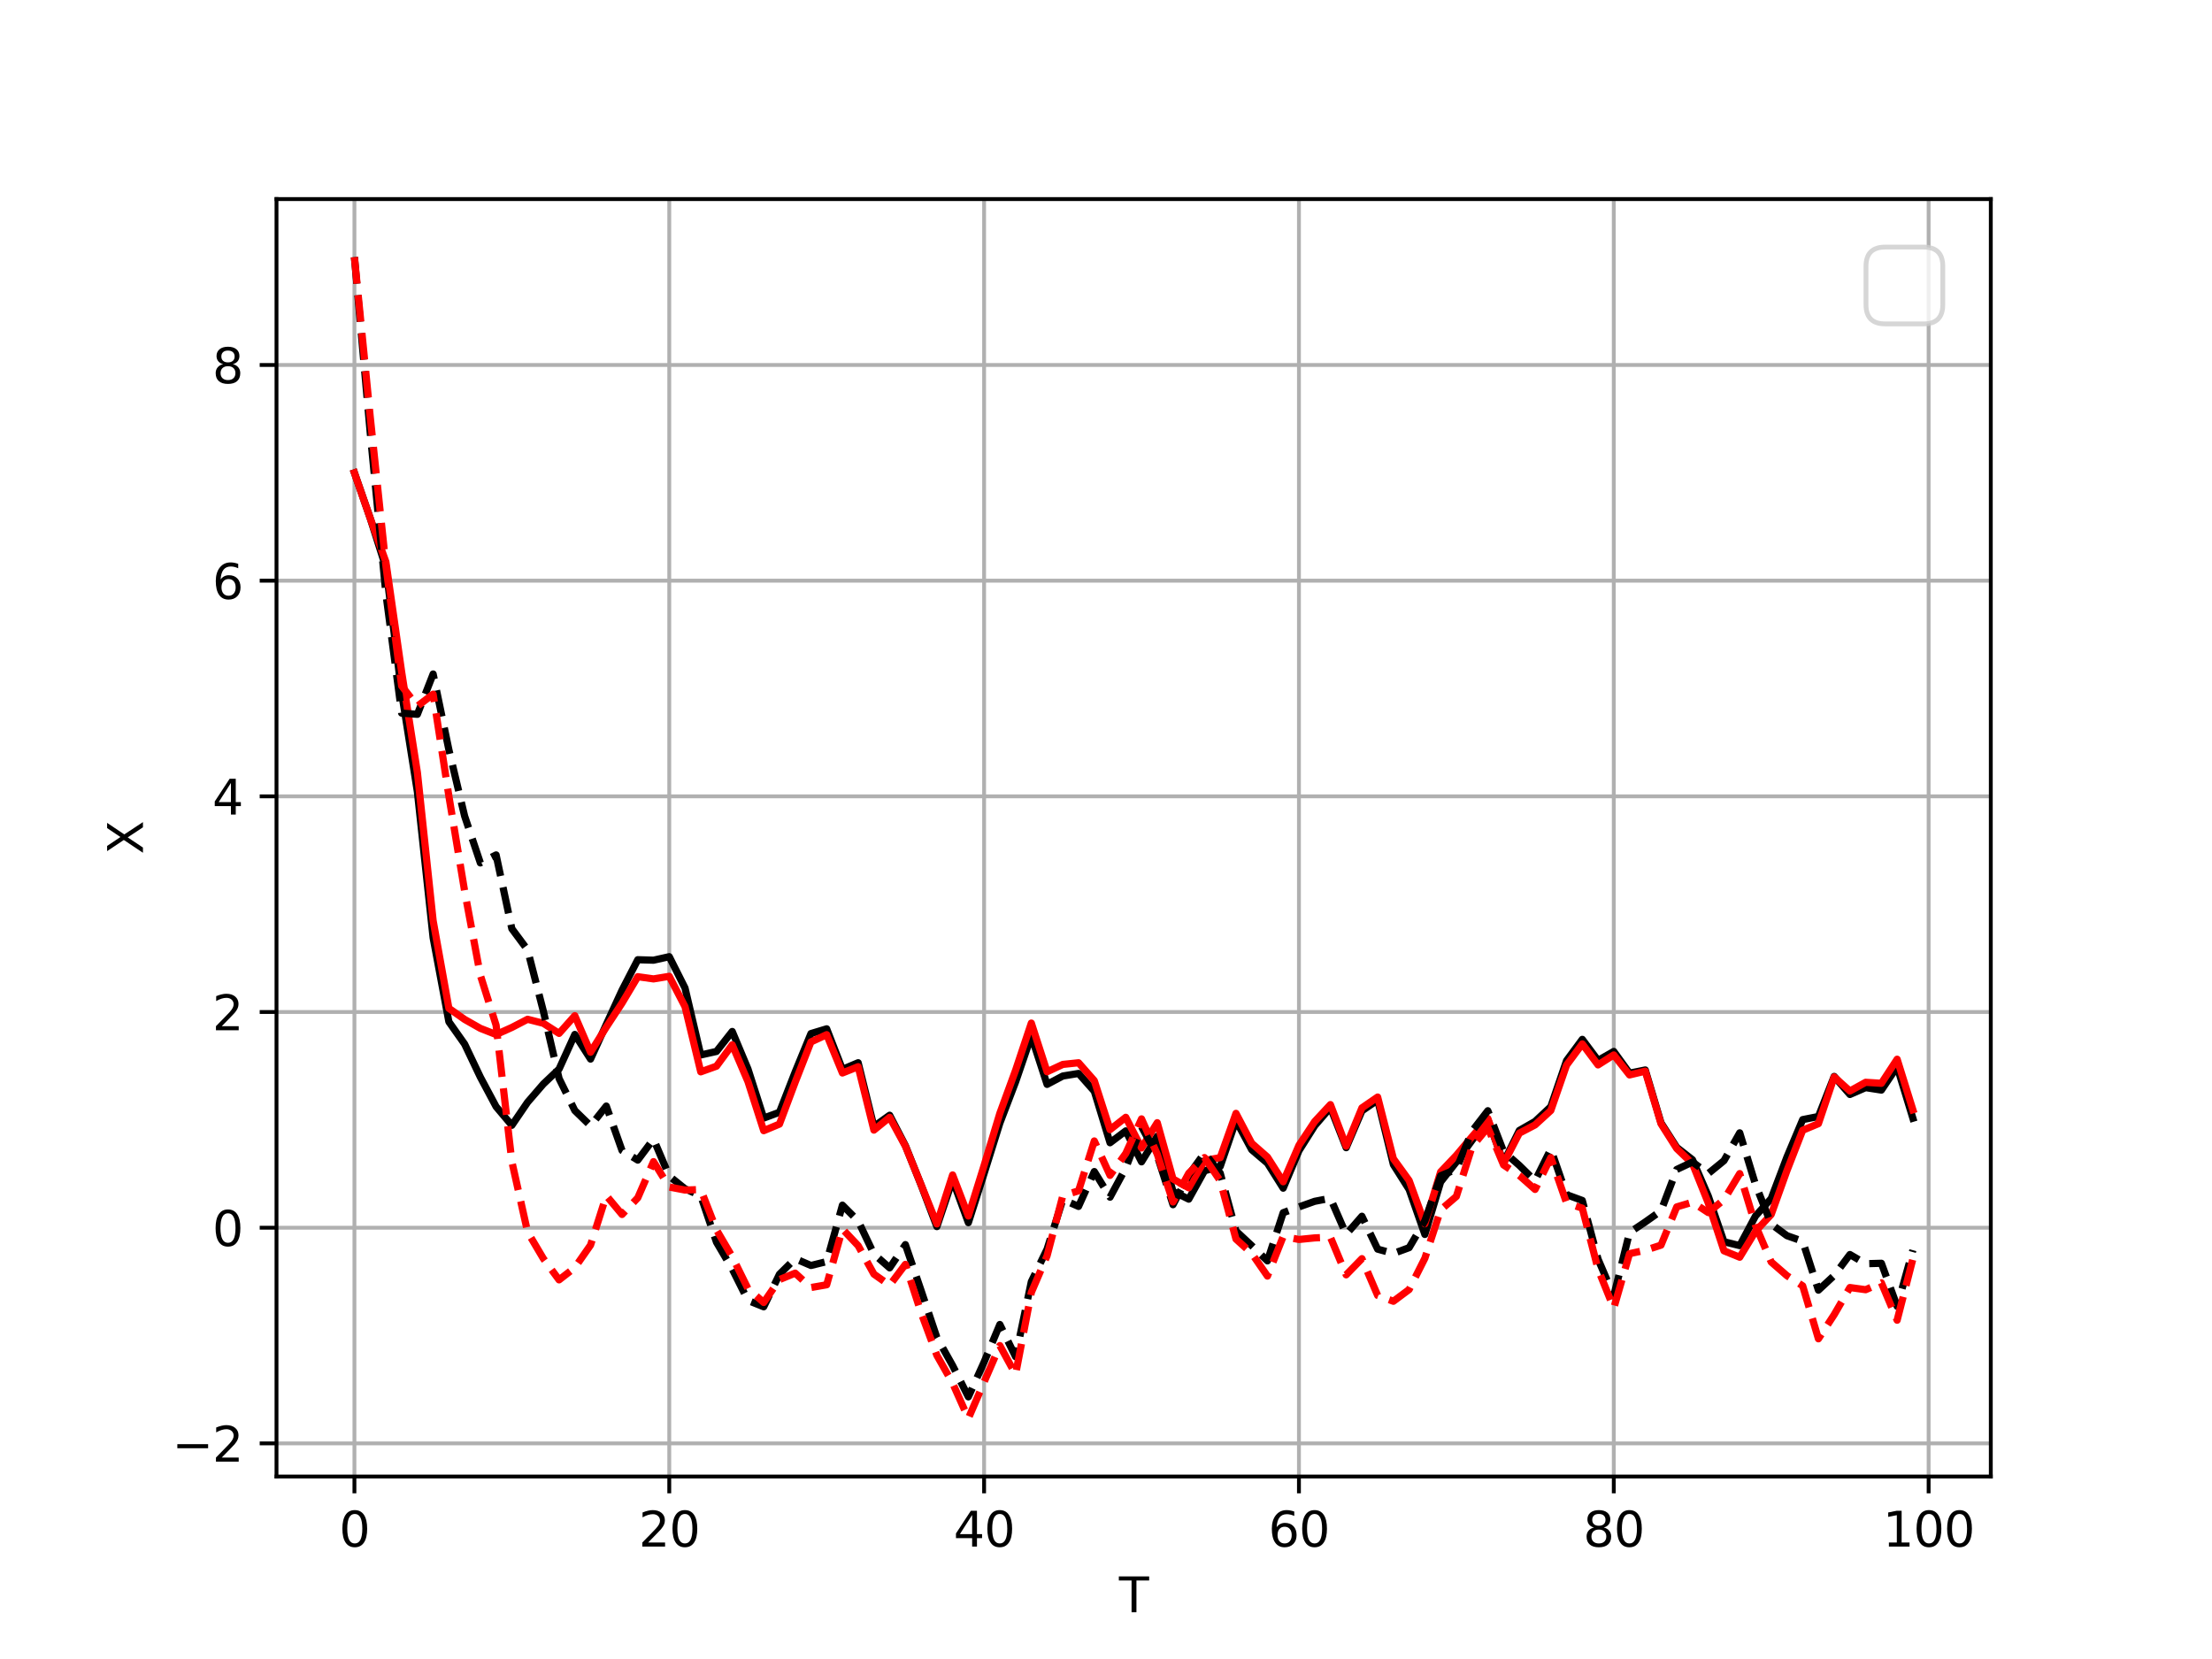<?xml version="1.0" encoding="utf-8" standalone="no"?>
<!DOCTYPE svg PUBLIC "-//W3C//DTD SVG 1.1//EN"
  "http://www.w3.org/Graphics/SVG/1.1/DTD/svg11.dtd">
<svg xmlns:xlink="http://www.w3.org/1999/xlink" width="460.8pt" height="345.6pt" viewBox="0 0 460.8 345.6" xmlns="http://www.w3.org/2000/svg" version="1.1">
 <defs>
  <style type="text/css">*{stroke-linejoin: round; stroke-linecap: butt}</style>
 </defs>
 <g id="figure_1">
  <g id="patch_1">
   <path d="M 0 345.6 
L 460.8 345.6 
L 460.8 0 
L 0 0 
z
" style="fill: #ffffff"/>
  </g>
  <g id="axes_1">
   <g id="patch_2">
    <path d="M 57.6 307.584 
L 414.72 307.584 
L 414.72 41.472 
L 57.6 41.472 
z
" style="fill: #ffffff"/>
   </g>
   <g id="matplotlib.axis_1">
    <g id="xtick_1">
     <g id="line2d_1">
      <path d="M 73.833 307.584 
L 73.833 41.472 
" clip-path="url(#p9a618736c2)" style="fill: none; stroke: #b0b0b0; stroke-width: 0.8; stroke-linecap: square"/>
     </g>
     <g id="line2d_2">
      <defs>
       <path id="me4dec39c8c" d="M 0 0 
L 0 3.5 
" style="stroke: #000000; stroke-width: 0.8"/>
      </defs>
      <g>
       <use xlink:href="#me4dec39c8c" x="73.833" y="307.584" style="stroke: #000000; stroke-width: 0.8"/>
      </g>
     </g>
     <g id="text_1">
      <!-- 0 -->
      <g transform="translate(70.651 322.182) scale(0.1 -0.1)">
       <defs>
        <path id="DejaVuSans-30" d="M 2034 4250 
Q 1547 4250 1301 3770 
Q 1056 3291 1056 2328 
Q 1056 1369 1301 889 
Q 1547 409 2034 409 
Q 2525 409 2770 889 
Q 3016 1369 3016 2328 
Q 3016 3291 2770 3770 
Q 2525 4250 2034 4250 
z
M 2034 4750 
Q 2819 4750 3233 4129 
Q 3647 3509 3647 2328 
Q 3647 1150 3233 529 
Q 2819 -91 2034 -91 
Q 1250 -91 836 529 
Q 422 1150 422 2328 
Q 422 3509 836 4129 
Q 1250 4750 2034 4750 
z
" transform="scale(0.016)"/>
       </defs>
       <use xlink:href="#DejaVuSans-30"/>
      </g>
     </g>
    </g>
    <g id="xtick_2">
     <g id="line2d_3">
      <path d="M 139.42 307.584 
L 139.42 41.472 
" clip-path="url(#p9a618736c2)" style="fill: none; stroke: #b0b0b0; stroke-width: 0.8; stroke-linecap: square"/>
     </g>
     <g id="line2d_4">
      <g>
       <use xlink:href="#me4dec39c8c" x="139.42" y="307.584" style="stroke: #000000; stroke-width: 0.8"/>
      </g>
     </g>
     <g id="text_2">
      <!-- 20 -->
      <g transform="translate(133.057 322.182) scale(0.1 -0.1)">
       <defs>
        <path id="DejaVuSans-32" d="M 1228 531 
L 3431 531 
L 3431 0 
L 469 0 
L 469 531 
Q 828 903 1448 1529 
Q 2069 2156 2228 2338 
Q 2531 2678 2651 2914 
Q 2772 3150 2772 3378 
Q 2772 3750 2511 3984 
Q 2250 4219 1831 4219 
Q 1534 4219 1204 4116 
Q 875 4013 500 3803 
L 500 4441 
Q 881 4594 1212 4672 
Q 1544 4750 1819 4750 
Q 2544 4750 2975 4387 
Q 3406 4025 3406 3419 
Q 3406 3131 3298 2873 
Q 3191 2616 2906 2266 
Q 2828 2175 2409 1742 
Q 1991 1309 1228 531 
z
" transform="scale(0.016)"/>
       </defs>
       <use xlink:href="#DejaVuSans-32"/>
       <use xlink:href="#DejaVuSans-30" x="63.623"/>
      </g>
     </g>
    </g>
    <g id="xtick_3">
     <g id="line2d_5">
      <path d="M 205.006 307.584 
L 205.006 41.472 
" clip-path="url(#p9a618736c2)" style="fill: none; stroke: #b0b0b0; stroke-width: 0.8; stroke-linecap: square"/>
     </g>
     <g id="line2d_6">
      <g>
       <use xlink:href="#me4dec39c8c" x="205.006" y="307.584" style="stroke: #000000; stroke-width: 0.8"/>
      </g>
     </g>
     <g id="text_3">
      <!-- 40 -->
      <g transform="translate(198.644 322.182) scale(0.1 -0.1)">
       <defs>
        <path id="DejaVuSans-34" d="M 2419 4116 
L 825 1625 
L 2419 1625 
L 2419 4116 
z
M 2253 4666 
L 3047 4666 
L 3047 1625 
L 3713 1625 
L 3713 1100 
L 3047 1100 
L 3047 0 
L 2419 0 
L 2419 1100 
L 313 1100 
L 313 1709 
L 2253 4666 
z
" transform="scale(0.016)"/>
       </defs>
       <use xlink:href="#DejaVuSans-34"/>
       <use xlink:href="#DejaVuSans-30" x="63.623"/>
      </g>
     </g>
    </g>
    <g id="xtick_4">
     <g id="line2d_7">
      <path d="M 270.593 307.584 
L 270.593 41.472 
" clip-path="url(#p9a618736c2)" style="fill: none; stroke: #b0b0b0; stroke-width: 0.8; stroke-linecap: square"/>
     </g>
     <g id="line2d_8">
      <g>
       <use xlink:href="#me4dec39c8c" x="270.593" y="307.584" style="stroke: #000000; stroke-width: 0.8"/>
      </g>
     </g>
     <g id="text_4">
      <!-- 60 -->
      <g transform="translate(264.231 322.182) scale(0.1 -0.1)">
       <defs>
        <path id="DejaVuSans-36" d="M 2113 2584 
Q 1688 2584 1439 2293 
Q 1191 2003 1191 1497 
Q 1191 994 1439 701 
Q 1688 409 2113 409 
Q 2538 409 2786 701 
Q 3034 994 3034 1497 
Q 3034 2003 2786 2293 
Q 2538 2584 2113 2584 
z
M 3366 4563 
L 3366 3988 
Q 3128 4100 2886 4159 
Q 2644 4219 2406 4219 
Q 1781 4219 1451 3797 
Q 1122 3375 1075 2522 
Q 1259 2794 1537 2939 
Q 1816 3084 2150 3084 
Q 2853 3084 3261 2657 
Q 3669 2231 3669 1497 
Q 3669 778 3244 343 
Q 2819 -91 2113 -91 
Q 1303 -91 875 529 
Q 447 1150 447 2328 
Q 447 3434 972 4092 
Q 1497 4750 2381 4750 
Q 2619 4750 2861 4703 
Q 3103 4656 3366 4563 
z
" transform="scale(0.016)"/>
       </defs>
       <use xlink:href="#DejaVuSans-36"/>
       <use xlink:href="#DejaVuSans-30" x="63.623"/>
      </g>
     </g>
    </g>
    <g id="xtick_5">
     <g id="line2d_9">
      <path d="M 336.18 307.584 
L 336.18 41.472 
" clip-path="url(#p9a618736c2)" style="fill: none; stroke: #b0b0b0; stroke-width: 0.8; stroke-linecap: square"/>
     </g>
     <g id="line2d_10">
      <g>
       <use xlink:href="#me4dec39c8c" x="336.18" y="307.584" style="stroke: #000000; stroke-width: 0.8"/>
      </g>
     </g>
     <g id="text_5">
      <!-- 80 -->
      <g transform="translate(329.817 322.182) scale(0.1 -0.1)">
       <defs>
        <path id="DejaVuSans-38" d="M 2034 2216 
Q 1584 2216 1326 1975 
Q 1069 1734 1069 1313 
Q 1069 891 1326 650 
Q 1584 409 2034 409 
Q 2484 409 2743 651 
Q 3003 894 3003 1313 
Q 3003 1734 2745 1975 
Q 2488 2216 2034 2216 
z
M 1403 2484 
Q 997 2584 770 2862 
Q 544 3141 544 3541 
Q 544 4100 942 4425 
Q 1341 4750 2034 4750 
Q 2731 4750 3128 4425 
Q 3525 4100 3525 3541 
Q 3525 3141 3298 2862 
Q 3072 2584 2669 2484 
Q 3125 2378 3379 2068 
Q 3634 1759 3634 1313 
Q 3634 634 3220 271 
Q 2806 -91 2034 -91 
Q 1263 -91 848 271 
Q 434 634 434 1313 
Q 434 1759 690 2068 
Q 947 2378 1403 2484 
z
M 1172 3481 
Q 1172 3119 1398 2916 
Q 1625 2713 2034 2713 
Q 2441 2713 2670 2916 
Q 2900 3119 2900 3481 
Q 2900 3844 2670 4047 
Q 2441 4250 2034 4250 
Q 1625 4250 1398 4047 
Q 1172 3844 1172 3481 
z
" transform="scale(0.016)"/>
       </defs>
       <use xlink:href="#DejaVuSans-38"/>
       <use xlink:href="#DejaVuSans-30" x="63.623"/>
      </g>
     </g>
    </g>
    <g id="xtick_6">
     <g id="line2d_11">
      <path d="M 401.767 307.584 
L 401.767 41.472 
" clip-path="url(#p9a618736c2)" style="fill: none; stroke: #b0b0b0; stroke-width: 0.8; stroke-linecap: square"/>
     </g>
     <g id="line2d_12">
      <g>
       <use xlink:href="#me4dec39c8c" x="401.767" y="307.584" style="stroke: #000000; stroke-width: 0.8"/>
      </g>
     </g>
     <g id="text_6">
      <!-- 100 -->
      <g transform="translate(392.223 322.182) scale(0.1 -0.1)">
       <defs>
        <path id="DejaVuSans-31" d="M 794 531 
L 1825 531 
L 1825 4091 
L 703 3866 
L 703 4441 
L 1819 4666 
L 2450 4666 
L 2450 531 
L 3481 531 
L 3481 0 
L 794 0 
L 794 531 
z
" transform="scale(0.016)"/>
       </defs>
       <use xlink:href="#DejaVuSans-31"/>
       <use xlink:href="#DejaVuSans-30" x="63.623"/>
       <use xlink:href="#DejaVuSans-30" x="127.246"/>
      </g>
     </g>
    </g>
    <g id="text_7">
     <!-- T -->
     <g transform="translate(233.106 335.861) scale(0.1 -0.1)">
      <defs>
       <path id="DejaVuSans-54" d="M -19 4666 
L 3928 4666 
L 3928 4134 
L 2272 4134 
L 2272 0 
L 1638 0 
L 1638 4134 
L -19 4134 
L -19 4666 
z
" transform="scale(0.016)"/>
      </defs>
      <use xlink:href="#DejaVuSans-54"/>
     </g>
    </g>
   </g>
   <g id="matplotlib.axis_2">
    <g id="ytick_1">
     <g id="line2d_13">
      <path d="M 57.6 300.681 
L 414.72 300.681 
" clip-path="url(#p9a618736c2)" style="fill: none; stroke: #b0b0b0; stroke-width: 0.8; stroke-linecap: square"/>
     </g>
     <g id="line2d_14">
      <defs>
       <path id="m6186cc1fbd" d="M 0 0 
L -3.5 0 
" style="stroke: #000000; stroke-width: 0.8"/>
      </defs>
      <g>
       <use xlink:href="#m6186cc1fbd" x="57.6" y="300.681" style="stroke: #000000; stroke-width: 0.8"/>
      </g>
     </g>
     <g id="text_8">
      <!-- −2 -->
      <g transform="translate(35.858 304.48) scale(0.1 -0.1)">
       <defs>
        <path id="DejaVuSans-2212" d="M 678 2272 
L 4684 2272 
L 4684 1741 
L 678 1741 
L 678 2272 
z
" transform="scale(0.016)"/>
       </defs>
       <use xlink:href="#DejaVuSans-2212"/>
       <use xlink:href="#DejaVuSans-32" x="83.789"/>
      </g>
     </g>
    </g>
    <g id="ytick_2">
     <g id="line2d_15">
      <path d="M 57.6 255.751 
L 414.72 255.751 
" clip-path="url(#p9a618736c2)" style="fill: none; stroke: #b0b0b0; stroke-width: 0.8; stroke-linecap: square"/>
     </g>
     <g id="line2d_16">
      <g>
       <use xlink:href="#m6186cc1fbd" x="57.6" y="255.751" style="stroke: #000000; stroke-width: 0.8"/>
      </g>
     </g>
     <g id="text_9">
      <!-- 0 -->
      <g transform="translate(44.237 259.551) scale(0.1 -0.1)">
       <use xlink:href="#DejaVuSans-30"/>
      </g>
     </g>
    </g>
    <g id="ytick_3">
     <g id="line2d_17">
      <path d="M 57.6 210.822 
L 414.72 210.822 
" clip-path="url(#p9a618736c2)" style="fill: none; stroke: #b0b0b0; stroke-width: 0.8; stroke-linecap: square"/>
     </g>
     <g id="line2d_18">
      <g>
       <use xlink:href="#m6186cc1fbd" x="57.6" y="210.822" style="stroke: #000000; stroke-width: 0.8"/>
      </g>
     </g>
     <g id="text_10">
      <!-- 2 -->
      <g transform="translate(44.237 214.621) scale(0.1 -0.1)">
       <use xlink:href="#DejaVuSans-32"/>
      </g>
     </g>
    </g>
    <g id="ytick_4">
     <g id="line2d_19">
      <path d="M 57.6 165.892 
L 414.72 165.892 
" clip-path="url(#p9a618736c2)" style="fill: none; stroke: #b0b0b0; stroke-width: 0.8; stroke-linecap: square"/>
     </g>
     <g id="line2d_20">
      <g>
       <use xlink:href="#m6186cc1fbd" x="57.6" y="165.892" style="stroke: #000000; stroke-width: 0.8"/>
      </g>
     </g>
     <g id="text_11">
      <!-- 4 -->
      <g transform="translate(44.237 169.691) scale(0.1 -0.1)">
       <use xlink:href="#DejaVuSans-34"/>
      </g>
     </g>
    </g>
    <g id="ytick_5">
     <g id="line2d_21">
      <path d="M 57.6 120.962 
L 414.72 120.962 
" clip-path="url(#p9a618736c2)" style="fill: none; stroke: #b0b0b0; stroke-width: 0.8; stroke-linecap: square"/>
     </g>
     <g id="line2d_22">
      <g>
       <use xlink:href="#m6186cc1fbd" x="57.6" y="120.962" style="stroke: #000000; stroke-width: 0.8"/>
      </g>
     </g>
     <g id="text_12">
      <!-- 6 -->
      <g transform="translate(44.237 124.762) scale(0.1 -0.1)">
       <use xlink:href="#DejaVuSans-36"/>
      </g>
     </g>
    </g>
    <g id="ytick_6">
     <g id="line2d_23">
      <path d="M 57.6 76.033 
L 414.72 76.033 
" clip-path="url(#p9a618736c2)" style="fill: none; stroke: #b0b0b0; stroke-width: 0.8; stroke-linecap: square"/>
     </g>
     <g id="line2d_24">
      <g>
       <use xlink:href="#m6186cc1fbd" x="57.6" y="76.033" style="stroke: #000000; stroke-width: 0.8"/>
      </g>
     </g>
     <g id="text_13">
      <!-- 8 -->
      <g transform="translate(44.237 79.832) scale(0.1 -0.1)">
       <use xlink:href="#DejaVuSans-38"/>
      </g>
     </g>
    </g>
    <g id="text_14">
     <!-- X -->
     <g transform="translate(29.778 177.953) rotate(-90) scale(0.1 -0.1)">
      <defs>
       <path id="DejaVuSans-58" d="M 403 4666 
L 1081 4666 
L 2241 2931 
L 3406 4666 
L 4084 4666 
L 2584 2425 
L 4184 0 
L 3506 0 
L 2194 1984 
L 872 0 
L 191 0 
L 1856 2491 
L 403 4666 
z
" transform="scale(0.016)"/>
      </defs>
      <use xlink:href="#DejaVuSans-58"/>
     </g>
    </g>
   </g>
   <g id="line2d_25">
    <path d="M 73.833 98.498 
L 77.112 107.928 
L 80.391 118.226 
L 83.671 144.338 
L 86.95 164.956 
L 90.229 195.355 
L 93.509 212.855 
L 96.788 217.496 
L 100.067 224.386 
L 103.347 230.534 
L 106.626 234.427 
L 109.905 229.618 
L 113.185 225.82 
L 116.464 222.704 
L 119.743 215.494 
L 123.023 220.624 
L 126.302 213.406 
L 129.581 206.275 
L 132.861 199.928 
L 136.14 200.025 
L 139.42 199.295 
L 142.699 205.818 
L 145.978 219.769 
L 149.258 219.035 
L 152.537 214.875 
L 155.816 222.691 
L 159.096 232.916 
L 162.375 231.705 
L 165.654 223.301 
L 168.934 215.313 
L 172.213 214.323 
L 175.492 222.767 
L 178.772 221.384 
L 182.051 234.679 
L 185.33 232.325 
L 188.61 238.653 
L 191.889 246.876 
L 195.168 255.522 
L 198.448 245.782 
L 201.727 254.704 
L 205.006 244.447 
L 208.286 233.967 
L 211.565 225.389 
L 214.844 215.819 
L 218.124 225.896 
L 221.403 224.154 
L 224.682 223.618 
L 227.962 227.322 
L 231.241 238.057 
L 234.52 235.587 
L 237.8 242.033 
L 241.079 236.708 
L 244.358 248.189 
L 247.638 249.802 
L 250.917 243.902 
L 254.196 242.981 
L 257.476 233.425 
L 260.755 239.515 
L 264.034 242.305 
L 267.314 247.517 
L 270.593 239.717 
L 273.872 234.524 
L 277.152 230.72 
L 280.431 239.082 
L 283.71 231.413 
L 286.99 229.163 
L 290.269 242.612 
L 293.548 247.787 
L 296.828 257.159 
L 300.107 246.226 
L 303.386 242.058 
L 306.666 237.535 
L 309.945 233.25 
L 313.224 242.133 
L 316.504 235.494 
L 319.783 233.617 
L 323.062 230.545 
L 326.342 220.953 
L 329.621 216.518 
L 332.9 220.906 
L 336.18 219.036 
L 339.459 223.56 
L 342.739 222.896 
L 346.018 233.904 
L 349.297 239.026 
L 352.577 241.592 
L 355.856 249.136 
L 359.135 258.684 
L 362.415 259.48 
L 365.694 253.324 
L 368.973 249.684 
L 372.253 241.028 
L 375.532 233.236 
L 378.811 232.589 
L 382.091 224.238 
L 385.37 227.999 
L 388.649 226.574 
L 391.929 227.083 
L 395.208 222.215 
L 398.487 232.947 
" clip-path="url(#p9a618736c2)" style="fill: none; stroke: #000000; stroke-width: 1.5; stroke-linecap: square"/>
   </g>
   <g id="line2d_26">
    <path d="M 73.833 98.498 
L 77.112 107.928 
L 80.391 117.065 
L 83.671 139.987 
L 86.95 160.934 
L 90.229 191.792 
L 93.509 210.049 
L 96.788 212.361 
L 100.067 214.223 
L 103.347 215.513 
L 106.626 214.038 
L 109.905 212.336 
L 113.185 213.169 
L 116.464 215.275 
L 119.743 211.586 
L 123.023 219.195 
L 126.302 213.964 
L 129.581 208.954 
L 132.861 203.464 
L 136.14 203.923 
L 139.42 203.386 
L 142.699 209.701 
L 145.978 223.283 
L 149.258 222.106 
L 152.537 217.653 
L 155.816 225.329 
L 159.096 235.54 
L 162.375 234.168 
L 165.654 225.433 
L 168.934 217.054 
L 172.213 215.541 
L 175.492 223.522 
L 178.772 222.21 
L 182.051 235.42 
L 185.33 232.759 
L 188.61 238.768 
L 191.889 246.819 
L 195.168 254.962 
L 198.448 244.763 
L 201.727 253.312 
L 205.006 242.782 
L 208.286 231.922 
L 211.565 222.952 
L 214.844 213.126 
L 218.124 223.267 
L 221.403 221.739 
L 224.682 221.393 
L 227.962 225.12 
L 231.241 235.321 
L 234.52 232.755 
L 237.8 239.139 
L 241.079 233.879 
L 244.358 245.604 
L 247.638 247.446 
L 250.917 241.748 
L 254.196 241.157 
L 257.476 231.935 
L 260.755 238.168 
L 264.034 241.044 
L 267.314 246.183 
L 270.593 238.594 
L 273.872 233.636 
L 277.152 230.108 
L 280.431 238.758 
L 283.71 230.794 
L 286.99 228.535 
L 290.269 241.388 
L 293.548 245.926 
L 296.828 254.938 
L 300.107 244.135 
L 303.386 240.678 
L 306.666 236.781 
L 309.945 233.001 
L 313.224 242.394 
L 316.504 236.057 
L 319.783 234.34 
L 323.062 231.344 
L 326.342 221.887 
L 329.621 217.463 
L 332.9 221.841 
L 336.18 219.761 
L 339.459 223.928 
L 342.739 223.146 
L 346.018 234.095 
L 349.297 239.265 
L 352.577 242.413 
L 355.856 250.599 
L 359.135 260.57 
L 362.415 261.903 
L 365.694 256.528 
L 368.973 252.999 
L 372.253 243.868 
L 375.532 235.453 
L 378.811 234.08 
L 382.091 224.352 
L 385.37 227.276 
L 388.649 225.463 
L 391.929 225.67 
L 395.208 220.657 
L 398.487 231.191 
" clip-path="url(#p9a618736c2)" style="fill: none; stroke: #ff0000; stroke-width: 1.5; stroke-linecap: square"/>
   </g>
   <g id="line2d_27">
    <path d="M 73.833 53.568 
L 77.112 90.019 
L 80.391 123.71 
L 83.671 148.556 
L 86.95 148.804 
L 90.229 140.406 
L 93.509 156.193 
L 96.788 170.006 
L 100.067 179.763 
L 103.347 178.095 
L 106.626 193.467 
L 109.905 197.878 
L 113.185 210.626 
L 116.464 224.668 
L 119.743 231.341 
L 123.023 234.528 
L 126.302 230.413 
L 129.581 239.672 
L 132.861 241.671 
L 136.14 237.294 
L 139.42 245.003 
L 142.699 247.648 
L 145.978 249.091 
L 149.258 258.775 
L 152.537 264.357 
L 155.816 270.909 
L 159.096 272.227 
L 162.375 265.447 
L 165.654 262.2 
L 168.934 263.624 
L 172.213 262.813 
L 175.492 251.054 
L 178.772 254.344 
L 182.051 261.245 
L 185.33 264.118 
L 188.61 259.279 
L 191.889 268.863 
L 195.168 278.629 
L 198.448 284.473 
L 201.727 290.991 
L 205.006 283.737 
L 208.286 275.916 
L 211.565 282.624 
L 214.844 266.997 
L 218.124 260.23 
L 221.403 249.889 
L 224.682 251.317 
L 227.962 244.059 
L 231.241 249.393 
L 234.52 243.311 
L 237.8 234.706 
L 241.079 240.755 
L 244.358 250.961 
L 247.638 244.75 
L 250.917 240.191 
L 254.196 244.386 
L 257.476 256.431 
L 260.755 259.494 
L 264.034 262.664 
L 267.314 252.624 
L 270.593 251.425 
L 273.872 250.256 
L 277.152 249.621 
L 280.431 257.14 
L 283.71 253.367 
L 286.99 260.219 
L 290.269 261.119 
L 293.548 259.909 
L 296.828 254.32 
L 300.107 244.933 
L 303.386 243.575 
L 306.666 235.62 
L 309.945 231.384 
L 313.224 239.885 
L 316.504 242.777 
L 319.783 245.993 
L 323.062 239.387 
L 326.342 248.872 
L 329.621 250.078 
L 332.9 262.29 
L 336.18 269.935 
L 339.459 256.765 
L 342.739 254.564 
L 346.018 252.238 
L 349.297 243.62 
L 352.577 242.069 
L 355.856 244.472 
L 359.135 241.79 
L 362.415 235.99 
L 365.694 246.721 
L 368.973 254.99 
L 372.253 257.415 
L 375.532 258.569 
L 378.811 268.762 
L 382.091 265.715 
L 385.37 261.34 
L 388.649 263.257 
L 391.929 263.163 
L 395.208 272.132 
L 398.487 260.431 
" clip-path="url(#p9a618736c2)" style="fill: none; stroke-dasharray: 5.55,2.4; stroke-dashoffset: 0; stroke: #000000; stroke-width: 1.5"/>
   </g>
   <g id="line2d_28">
    <path d="M 73.833 53.568 
L 77.112 86.726 
L 80.391 117.874 
L 83.671 142.887 
L 86.95 147.103 
L 90.229 144.609 
L 93.509 165.843 
L 96.788 185.614 
L 100.067 203.166 
L 103.347 213.581 
L 106.626 241.974 
L 109.905 256.634 
L 113.185 262.178 
L 116.464 266.619 
L 119.743 264.072 
L 123.023 259.376 
L 126.302 249.067 
L 129.581 252.995 
L 132.861 249.528 
L 136.14 241.992 
L 139.42 247.282 
L 142.699 247.907 
L 145.978 247.804 
L 149.258 256.199 
L 152.537 261.792 
L 155.816 268.452 
L 159.096 271.331 
L 162.375 266.56 
L 165.654 265.22 
L 168.934 268.219 
L 172.213 267.643 
L 175.492 256.023 
L 178.772 259.5 
L 182.051 265.42 
L 185.33 267.741 
L 188.61 263.391 
L 191.889 273.486 
L 195.168 282.341 
L 198.448 288.135 
L 201.727 295.488 
L 205.006 287.9 
L 208.286 280.311 
L 211.565 286.322 
L 214.844 269.238 
L 218.124 261.599 
L 221.403 249.079 
L 224.682 248.075 
L 227.962 237.685 
L 231.241 244.848 
L 234.52 240.282 
L 237.8 233.084 
L 241.079 240.442 
L 244.358 250.392 
L 247.638 244.414 
L 250.917 241.147 
L 254.196 245.982 
L 257.476 258.118 
L 260.755 261.089 
L 264.034 265.828 
L 267.314 257.575 
L 270.593 258.205 
L 273.872 257.877 
L 277.152 257.735 
L 280.431 265.569 
L 283.71 262.201 
L 286.99 269.867 
L 290.269 271.076 
L 293.548 268.631 
L 296.828 262.114 
L 300.107 252.059 
L 303.386 249.242 
L 306.666 238.863 
L 309.945 234.889 
L 313.224 242.685 
L 316.504 244.876 
L 319.783 247.778 
L 323.062 241.146 
L 326.342 250.594 
L 329.621 251.683 
L 332.9 264.374 
L 336.18 272.51 
L 339.459 261.162 
L 342.739 260.454 
L 346.018 259.386 
L 349.297 251.42 
L 352.577 250.441 
L 355.856 252.6 
L 359.135 249.915 
L 362.415 244.481 
L 365.694 255.251 
L 368.973 262.891 
L 372.253 265.748 
L 375.532 267.863 
L 378.811 278.897 
L 382.091 273.869 
L 385.37 268.216 
L 388.649 268.668 
L 391.929 267.239 
L 395.208 275.025 
L 398.487 262.258 
" clip-path="url(#p9a618736c2)" style="fill: none; stroke-dasharray: 5.55,2.4; stroke-dashoffset: 0; stroke: #ff0000; stroke-width: 1.5"/>
   </g>
   <g id="patch_3">
    <path d="M 57.6 307.584 
L 57.6 41.472 
" style="fill: none; stroke: #000000; stroke-width: 0.8; stroke-linejoin: miter; stroke-linecap: square"/>
   </g>
   <g id="patch_4">
    <path d="M 414.72 307.584 
L 414.72 41.472 
" style="fill: none; stroke: #000000; stroke-width: 0.8; stroke-linejoin: miter; stroke-linecap: square"/>
   </g>
   <g id="patch_5">
    <path d="M 57.6 307.584 
L 414.72 307.584 
" style="fill: none; stroke: #000000; stroke-width: 0.8; stroke-linejoin: miter; stroke-linecap: square"/>
   </g>
   <g id="patch_6">
    <path d="M 57.6 41.472 
L 414.72 41.472 
" style="fill: none; stroke: #000000; stroke-width: 0.8; stroke-linejoin: miter; stroke-linecap: square"/>
   </g>
   <g id="legend_1">
    <g id="patch_7">
     <path d="M 392.72 67.472 
L 400.72 67.472 
Q 404.72 67.472 404.72 63.472 
L 404.72 55.472 
Q 404.72 51.472 400.72 51.472 
L 392.72 51.472 
Q 388.72 51.472 388.72 55.472 
L 388.72 63.472 
Q 388.72 67.472 392.72 67.472 
z
" style="fill: #ffffff; opacity: 0.8; stroke: #cccccc; stroke-linejoin: miter"/>
    </g>
   </g>
  </g>
 </g>
 <defs>
  <clipPath id="p9a618736c2">
   <rect x="57.6" y="41.472" width="357.12" height="266.112"/>
  </clipPath>
 </defs>
</svg>
